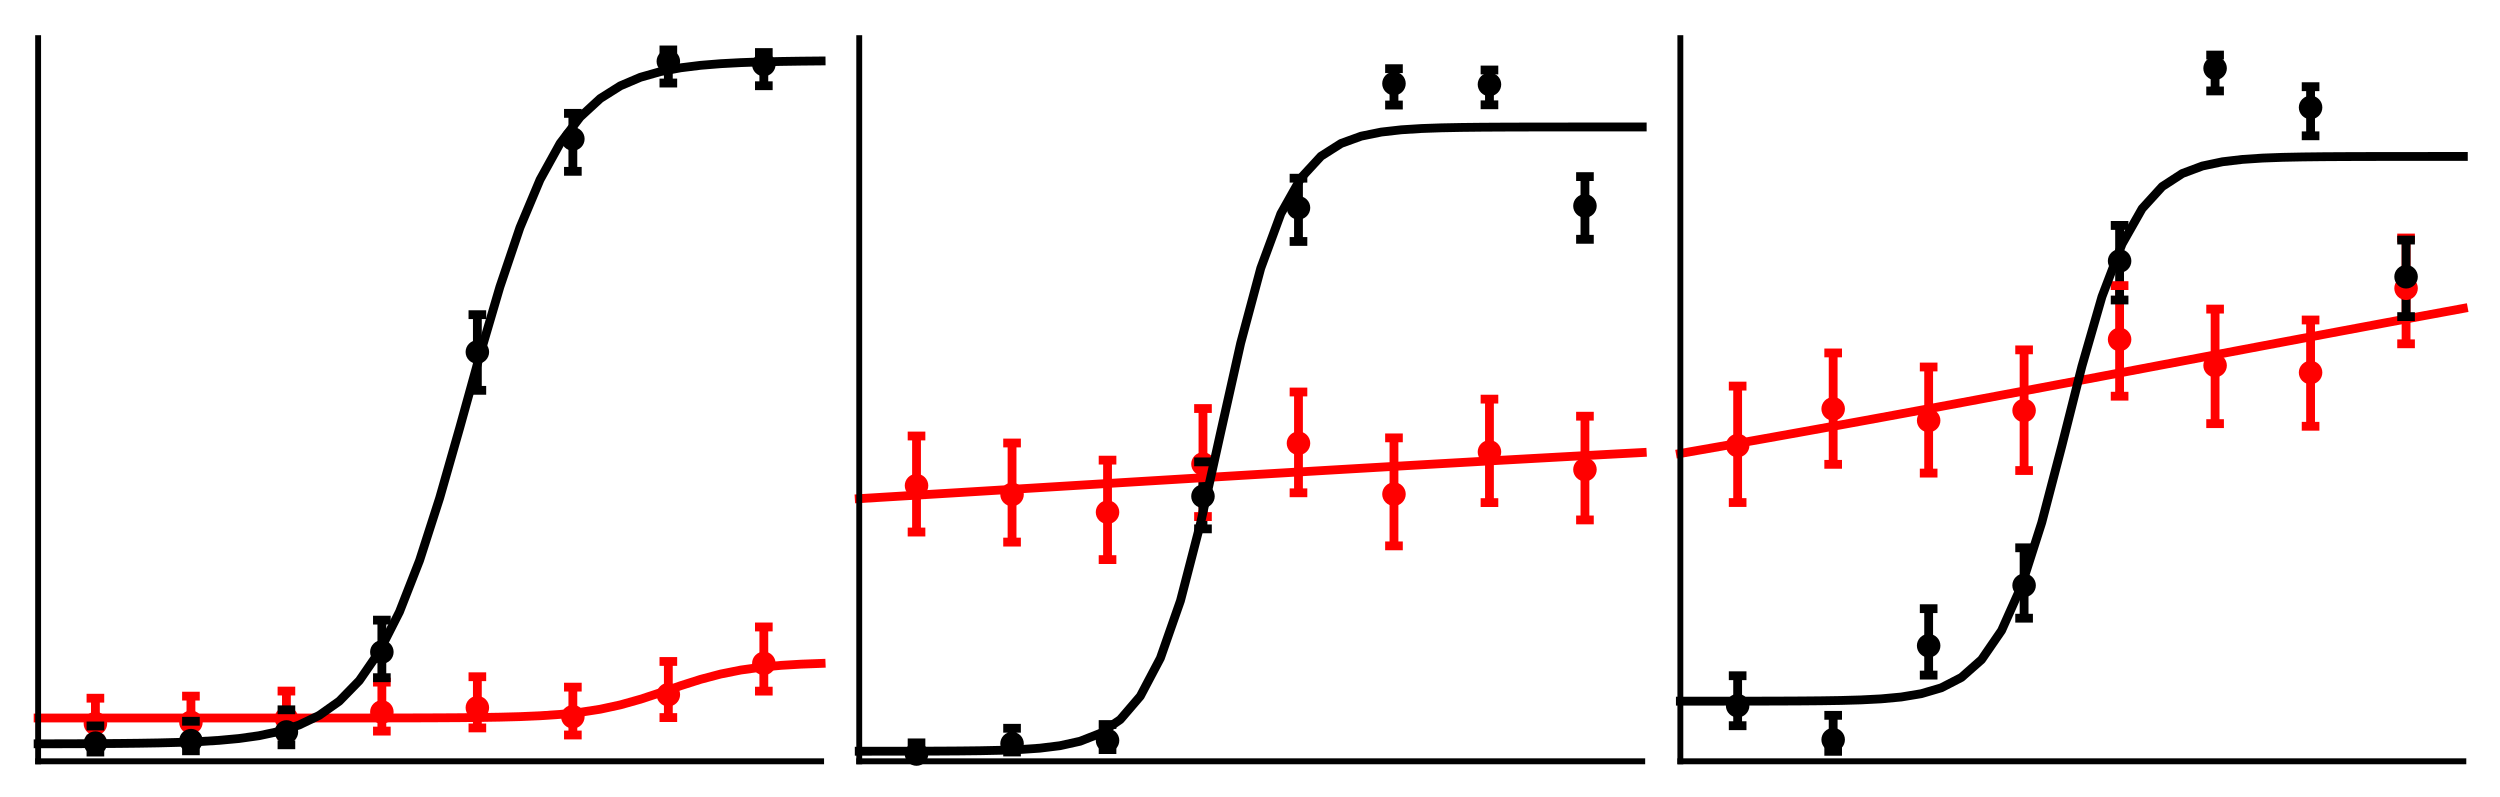 <?xml version="1.0" encoding="utf-8" standalone="no"?>
<!DOCTYPE svg PUBLIC "-//W3C//DTD SVG 1.1//EN"
  "http://www.w3.org/Graphics/SVG/1.1/DTD/svg11.dtd">
<!-- Created with matplotlib (http://matplotlib.org/) -->
<svg height="271pt" version="1.1" viewBox="0 0 850 271" width="850pt" xmlns="http://www.w3.org/2000/svg" xmlns:xlink="http://www.w3.org/1999/xlink">
 <defs>
  <style type="text/css">
*{stroke-linecap:butt;stroke-linejoin:round;stroke-miterlimit:100000;}
  </style>
 </defs>
 <g id="figure_1">
  <g id="patch_1">
   <path d="M 0 271.8 
L 850.5 271.8 
L 850.5 0 
L 0 0 
z
" style="fill:#ffffff;"/>
  </g>
  <g id="axes_1">
   <g id="patch_2">
    <path d="M 12.96 258.84 
L 279.18 258.84 
L 279.18 12.96 
L 12.96 12.96 
z
" style="fill:#ffffff;"/>
   </g>
   <g id="LineCollection_1">
    <path clip-path="url(#p2b6f61f347)" d="M 32.438 251.276 
L 32.438 237.384 
" style="fill:none;stroke:#ff0000;stroke-width:3.0;"/>
    <path clip-path="url(#p2b6f61f347)" d="M 64.917 251.023 
L 64.917 236.689 
" style="fill:none;stroke:#ff0000;stroke-width:3.0;"/>
    <path clip-path="url(#p2b6f61f347)" d="M 97.382 250.071 
L 97.382 234.965 
" style="fill:none;stroke:#ff0000;stroke-width:3.0;"/>
    <path clip-path="url(#p2b6f61f347)" d="M 129.832 248.574 
L 129.832 231.932 
" style="fill:none;stroke:#ff0000;stroke-width:3.0;"/>
    <path clip-path="url(#p2b6f61f347)" d="M 162.303 247.503 
L 162.303 230.09 
" style="fill:none;stroke:#ff0000;stroke-width:3.0;"/>
    <path clip-path="url(#p2b6f61f347)" d="M 194.771 249.901 
L 194.771 233.627 
" style="fill:none;stroke:#ff0000;stroke-width:3.0;"/>
    <path clip-path="url(#p2b6f61f347)" d="M 227.236 243.975 
L 227.236 224.893 
" style="fill:none;stroke:#ff0000;stroke-width:3.0;"/>
    <path clip-path="url(#p2b6f61f347)" d="M 259.702 234.981 
L 259.702 213.17 
" style="fill:none;stroke:#ff0000;stroke-width:3.0;"/>
   </g>
   <g id="LineCollection_2">
    <path clip-path="url(#p2b6f61f347)" d="M 32.438 255.692 
L 32.438 246.829 
" style="fill:none;stroke:#000000;stroke-width:3.0;"/>
    <path clip-path="url(#p2b6f61f347)" d="M 64.917 255.263 
L 64.917 245.229 
" style="fill:none;stroke:#000000;stroke-width:3.0;"/>
    <path clip-path="url(#p2b6f61f347)" d="M 97.382 253.231 
L 97.382 241.331 
" style="fill:none;stroke:#000000;stroke-width:3.0;"/>
    <path clip-path="url(#p2b6f61f347)" d="M 129.832 230.419 
L 129.832 210.851 
" style="fill:none;stroke:#000000;stroke-width:3.0;"/>
    <path clip-path="url(#p2b6f61f347)" d="M 162.303 132.72 
L 162.303 106.993 
" style="fill:none;stroke:#000000;stroke-width:3.0;"/>
    <path clip-path="url(#p2b6f61f347)" d="M 194.771 58.257 
L 194.771 38.544 
" style="fill:none;stroke:#000000;stroke-width:3.0;"/>
    <path clip-path="url(#p2b6f61f347)" d="M 227.236 28.231 
L 227.236 16.985 
" style="fill:none;stroke:#000000;stroke-width:3.0;"/>
    <path clip-path="url(#p2b6f61f347)" d="M 259.702 29.155 
L 259.702 17.864 
" style="fill:none;stroke:#000000;stroke-width:3.0;"/>
   </g>
   <g id="line2d_1">
    <defs>
     <path d="M 3 0 
L -3 -0 
" id="m8c928f6797" style="stroke:#ff0000;stroke-width:3.0;"/>
    </defs>
    <g clip-path="url(#p2b6f61f347)">
     <use style="fill:#ff0000;stroke:#ff0000;stroke-width:3.0;" x="32.438" xlink:href="#m8c928f6797" y="251.276"/>
     <use style="fill:#ff0000;stroke:#ff0000;stroke-width:3.0;" x="64.917" xlink:href="#m8c928f6797" y="251.023"/>
     <use style="fill:#ff0000;stroke:#ff0000;stroke-width:3.0;" x="97.382" xlink:href="#m8c928f6797" y="250.071"/>
     <use style="fill:#ff0000;stroke:#ff0000;stroke-width:3.0;" x="129.832" xlink:href="#m8c928f6797" y="248.574"/>
     <use style="fill:#ff0000;stroke:#ff0000;stroke-width:3.0;" x="162.303" xlink:href="#m8c928f6797" y="247.503"/>
     <use style="fill:#ff0000;stroke:#ff0000;stroke-width:3.0;" x="194.771" xlink:href="#m8c928f6797" y="249.901"/>
     <use style="fill:#ff0000;stroke:#ff0000;stroke-width:3.0;" x="227.236" xlink:href="#m8c928f6797" y="243.975"/>
     <use style="fill:#ff0000;stroke:#ff0000;stroke-width:3.0;" x="259.702" xlink:href="#m8c928f6797" y="234.981"/>
    </g>
   </g>
   <g id="line2d_2">
    <g clip-path="url(#p2b6f61f347)">
     <use style="fill:#ff0000;stroke:#ff0000;stroke-width:3.0;" x="32.438" xlink:href="#m8c928f6797" y="237.384"/>
     <use style="fill:#ff0000;stroke:#ff0000;stroke-width:3.0;" x="64.917" xlink:href="#m8c928f6797" y="236.689"/>
     <use style="fill:#ff0000;stroke:#ff0000;stroke-width:3.0;" x="97.382" xlink:href="#m8c928f6797" y="234.965"/>
     <use style="fill:#ff0000;stroke:#ff0000;stroke-width:3.0;" x="129.832" xlink:href="#m8c928f6797" y="231.932"/>
     <use style="fill:#ff0000;stroke:#ff0000;stroke-width:3.0;" x="162.303" xlink:href="#m8c928f6797" y="230.09"/>
     <use style="fill:#ff0000;stroke:#ff0000;stroke-width:3.0;" x="194.771" xlink:href="#m8c928f6797" y="233.627"/>
     <use style="fill:#ff0000;stroke:#ff0000;stroke-width:3.0;" x="227.236" xlink:href="#m8c928f6797" y="224.893"/>
     <use style="fill:#ff0000;stroke:#ff0000;stroke-width:3.0;" x="259.702" xlink:href="#m8c928f6797" y="213.17"/>
    </g>
   </g>
   <g id="line2d_3">
    <defs>
     <path d="M 0 4 
C 1.061 4 2.078 3.579 2.828 2.828 
C 3.579 2.078 4 1.061 4 0 
C 4 -1.061 3.579 -2.078 2.828 -2.828 
C 2.078 -3.579 1.061 -4 0 -4 
C -1.061 -4 -2.078 -3.579 -2.828 -2.828 
C -3.579 -2.078 -4 -1.061 -4 0 
C -4 1.061 -3.579 2.078 -2.828 2.828 
C -2.078 3.579 -1.061 4 0 4 
z
" id="m39711f5146"/>
    </defs>
    <g>
     <use style="fill:#ff0000;" x="32.438" xlink:href="#m39711f5146" y="246.003"/>
     <use style="fill:#ff0000;" x="64.917" xlink:href="#m39711f5146" y="245.577"/>
     <use style="fill:#ff0000;" x="97.382" xlink:href="#m39711f5146" y="244.254"/>
     <use style="fill:#ff0000;" x="129.832" xlink:href="#m39711f5146" y="242.075"/>
     <use style="fill:#ff0000;" x="162.303" xlink:href="#m39711f5146" y="240.627"/>
     <use style="fill:#ff0000;" x="194.771" xlink:href="#m39711f5146" y="243.691"/>
     <use style="fill:#ff0000;" x="227.236" xlink:href="#m39711f5146" y="236.178"/>
     <use style="fill:#ff0000;" x="259.702" xlink:href="#m39711f5146" y="225.555"/>
    </g>
   </g>
   <g id="line2d_4">
    <path d="M 12.96 244.124 
L 19.786 244.124 
L 26.612 244.124 
L 33.438 244.124 
L 40.265 244.124 
L 47.091 244.124 
L 53.917 244.124 
L 60.743 244.124 
L 67.569 244.124 
L 74.395 244.124 
L 81.222 244.124 
L 88.048 244.123 
L 94.874 244.123 
L 101.7 244.122 
L 108.526 244.121 
L 115.352 244.119 
L 122.178 244.115 
L 129.005 244.109 
L 135.831 244.1 
L 142.657 244.084 
L 149.483 244.058 
L 156.309 244.016 
L 163.135 243.947 
L 169.962 243.834 
L 176.788 243.652 
L 183.614 243.359 
L 190.44 242.897 
L 197.266 242.186 
L 204.092 241.133 
L 210.918 239.656 
L 217.745 237.742 
L 224.571 235.495 
L 231.397 233.147 
L 238.223 230.971 
L 245.049 229.17 
L 251.875 227.812 
L 258.702 226.86 
L 265.528 226.224 
L 272.354 225.815 
L 279.18 225.557 
" style="fill:none;stroke:#ff0000;stroke-linecap:square;stroke-width:3.0;"/>
   </g>
   <g id="line2d_5">
    <defs>
     <path d="M 3 0 
L -3 -0 
" id="m0402f01389" style="stroke:#000000;stroke-width:3.0;"/>
    </defs>
    <g clip-path="url(#p2b6f61f347)">
     <use style="stroke:#000000;stroke-width:3.0;" x="32.438" xlink:href="#m0402f01389" y="255.692"/>
     <use style="stroke:#000000;stroke-width:3.0;" x="64.917" xlink:href="#m0402f01389" y="255.263"/>
     <use style="stroke:#000000;stroke-width:3.0;" x="97.382" xlink:href="#m0402f01389" y="253.231"/>
     <use style="stroke:#000000;stroke-width:3.0;" x="129.832" xlink:href="#m0402f01389" y="230.419"/>
     <use style="stroke:#000000;stroke-width:3.0;" x="162.303" xlink:href="#m0402f01389" y="132.72"/>
     <use style="stroke:#000000;stroke-width:3.0;" x="194.771" xlink:href="#m0402f01389" y="58.257"/>
     <use style="stroke:#000000;stroke-width:3.0;" x="227.236" xlink:href="#m0402f01389" y="28.231"/>
     <use style="stroke:#000000;stroke-width:3.0;" x="259.702" xlink:href="#m0402f01389" y="29.155"/>
    </g>
   </g>
   <g id="line2d_6">
    <g clip-path="url(#p2b6f61f347)">
     <use style="stroke:#000000;stroke-width:3.0;" x="32.438" xlink:href="#m0402f01389" y="246.829"/>
     <use style="stroke:#000000;stroke-width:3.0;" x="64.917" xlink:href="#m0402f01389" y="245.229"/>
     <use style="stroke:#000000;stroke-width:3.0;" x="97.382" xlink:href="#m0402f01389" y="241.331"/>
     <use style="stroke:#000000;stroke-width:3.0;" x="129.832" xlink:href="#m0402f01389" y="210.851"/>
     <use style="stroke:#000000;stroke-width:3.0;" x="162.303" xlink:href="#m0402f01389" y="106.993"/>
     <use style="stroke:#000000;stroke-width:3.0;" x="194.771" xlink:href="#m0402f01389" y="38.544"/>
     <use style="stroke:#000000;stroke-width:3.0;" x="227.236" xlink:href="#m0402f01389" y="16.985"/>
     <use style="stroke:#000000;stroke-width:3.0;" x="259.702" xlink:href="#m0402f01389" y="17.864"/>
    </g>
   </g>
   <g id="line2d_7">
    <defs>
     <path d="M 0 4 
C 1.061 4 2.078 3.579 2.828 2.828 
C 3.579 2.078 4 1.061 4 0 
C 4 -1.061 3.579 -2.078 2.828 -2.828 
C 2.078 -3.579 1.061 -4 0 -4 
C -1.061 -4 -2.078 -3.579 -2.828 -2.828 
C -3.579 -2.078 -4 -1.061 -4 0 
C -4 1.061 -3.579 2.078 -2.828 2.828 
C -2.078 3.579 -1.061 4 0 4 
z
" id="maf34d02786"/>
    </defs>
    <g>
     <use x="32.438" xlink:href="#maf34d02786" y="252.654"/>
     <use x="64.917" xlink:href="#maf34d02786" y="251.815"/>
     <use x="97.382" xlink:href="#maf34d02786" y="248.86"/>
     <use x="129.832" xlink:href="#maf34d02786" y="221.681"/>
     <use x="162.303" xlink:href="#maf34d02786" y="119.676"/>
     <use x="194.771" xlink:href="#maf34d02786" y="47.229"/>
     <use x="227.236" xlink:href="#maf34d02786" y="20.86"/>
     <use x="259.702" xlink:href="#maf34d02786" y="21.934"/>
    </g>
   </g>
   <g id="line2d_8">
    <path d="M 12.96 252.895 
L 19.786 252.882 
L 26.612 252.861 
L 33.438 252.828 
L 40.265 252.779 
L 47.091 252.704 
L 53.917 252.588 
L 60.743 252.411 
L 67.569 252.141 
L 74.395 251.728 
L 81.222 251.098 
L 88.048 250.14 
L 94.874 248.688 
L 101.7 246.5 
L 108.526 243.229 
L 115.352 238.398 
L 122.178 231.392 
L 129.005 221.494 
L 135.831 208.016 
L 142.657 190.551 
L 149.483 169.323 
L 156.309 145.44 
L 163.135 120.796 
L 169.962 97.534 
L 176.788 77.353 
L 183.614 61.086 
L 190.44 48.735 
L 197.266 39.775 
L 204.092 33.488 
L 210.918 29.18 
L 217.745 26.274 
L 224.571 24.336 
L 231.397 23.053 
L 238.223 22.207 
L 245.049 21.652 
L 251.875 21.288 
L 258.702 21.05 
L 265.528 20.894 
L 272.354 20.792 
L 279.18 20.725 
" style="fill:none;stroke:#000000;stroke-linecap:square;stroke-width:3.0;"/>
   </g>
   <g id="patch_3">
    <path d="M 12.96 258.84 
L 279.18 258.84 
" style="fill:none;stroke:#000000;stroke-linecap:square;stroke-linejoin:miter;stroke-width:2.0;"/>
   </g>
   <g id="patch_4">
    <path d="M 12.96 258.84 
L 12.96 12.96 
" style="fill:none;stroke:#000000;stroke-linecap:square;stroke-linejoin:miter;stroke-width:2.0;"/>
   </g>
   <g id="matplotlib.axis_1">
    <g id="xtick_1"/>
    <g id="xtick_2"/>
    <g id="xtick_3"/>
    <g id="xtick_4"/>
    <g id="xtick_5"/>
    <g id="xtick_6"/>
    <g id="xtick_7"/>
    <g id="xtick_8"/>
   </g>
   <g id="matplotlib.axis_2">
    <g id="ytick_1"/>
    <g id="ytick_2"/>
    <g id="ytick_3"/>
    <g id="ytick_4"/>
    <g id="ytick_5"/>
    <g id="ytick_6"/>
   </g>
  </g>
  <g id="axes_2">
   <g id="patch_5">
    <path d="M 292.14 258.84 
L 558.36 258.84 
L 558.36 12.96 
L 292.14 12.96 
z
" style="fill:#ffffff;"/>
   </g>
   <g id="LineCollection_3">
    <path clip-path="url(#p901fac48e9)" d="M 311.618 180.891 
L 311.618 148.245 
" style="fill:none;stroke:#ff0000;stroke-width:3.0;"/>
    <path clip-path="url(#p901fac48e9)" d="M 344.097 184.311 
L 344.097 150.62 
" style="fill:none;stroke:#ff0000;stroke-width:3.0;"/>
    <path clip-path="url(#p901fac48e9)" d="M 376.562 190.257 
L 376.562 156.441 
" style="fill:none;stroke:#ff0000;stroke-width:3.0;"/>
    <path clip-path="url(#p901fac48e9)" d="M 409.012 175.633 
L 409.012 138.905 
" style="fill:none;stroke:#ff0000;stroke-width:3.0;"/>
    <path clip-path="url(#p901fac48e9)" d="M 441.483 167.552 
L 441.483 133.273 
" style="fill:none;stroke:#ff0000;stroke-width:3.0;"/>
    <path clip-path="url(#p901fac48e9)" d="M 473.951 185.595 
L 473.951 148.882 
" style="fill:none;stroke:#ff0000;stroke-width:3.0;"/>
    <path clip-path="url(#p901fac48e9)" d="M 506.416 170.876 
L 506.416 135.698 
" style="fill:none;stroke:#ff0000;stroke-width:3.0;"/>
    <path clip-path="url(#p901fac48e9)" d="M 538.882 176.779 
L 538.882 141.506 
" style="fill:none;stroke:#ff0000;stroke-width:3.0;"/>
   </g>
   <g id="LineCollection_4">
    <path clip-path="url(#p901fac48e9)" d="M 311.618 257.88 
L 311.618 252.573 
" style="fill:none;stroke:#000000;stroke-width:3.0;"/>
    <path clip-path="url(#p901fac48e9)" d="M 344.097 255.672 
L 344.097 247.604 
" style="fill:none;stroke:#000000;stroke-width:3.0;"/>
    <path clip-path="url(#p901fac48e9)" d="M 376.562 254.868 
L 376.562 246.344 
" style="fill:none;stroke:#000000;stroke-width:3.0;"/>
    <path clip-path="url(#p901fac48e9)" d="M 409.012 179.812 
L 409.012 157.029 
" style="fill:none;stroke:#000000;stroke-width:3.0;"/>
    <path clip-path="url(#p901fac48e9)" d="M 441.483 82.104 
L 441.483 60.587 
" style="fill:none;stroke:#000000;stroke-width:3.0;"/>
    <path clip-path="url(#p901fac48e9)" d="M 473.951 35.711 
L 473.951 23.345 
" style="fill:none;stroke:#000000;stroke-width:3.0;"/>
    <path clip-path="url(#p901fac48e9)" d="M 506.416 35.625 
L 506.416 23.797 
" style="fill:none;stroke:#000000;stroke-width:3.0;"/>
    <path clip-path="url(#p901fac48e9)" d="M 538.882 81.365 
L 538.882 60.048 
" style="fill:none;stroke:#000000;stroke-width:3.0;"/>
   </g>
   <g id="line2d_9">
    <g clip-path="url(#p901fac48e9)">
     <use style="fill:#ff0000;stroke:#ff0000;stroke-width:3.0;" x="311.618" xlink:href="#m8c928f6797" y="180.891"/>
     <use style="fill:#ff0000;stroke:#ff0000;stroke-width:3.0;" x="344.097" xlink:href="#m8c928f6797" y="184.311"/>
     <use style="fill:#ff0000;stroke:#ff0000;stroke-width:3.0;" x="376.562" xlink:href="#m8c928f6797" y="190.257"/>
     <use style="fill:#ff0000;stroke:#ff0000;stroke-width:3.0;" x="409.012" xlink:href="#m8c928f6797" y="175.633"/>
     <use style="fill:#ff0000;stroke:#ff0000;stroke-width:3.0;" x="441.483" xlink:href="#m8c928f6797" y="167.552"/>
     <use style="fill:#ff0000;stroke:#ff0000;stroke-width:3.0;" x="473.951" xlink:href="#m8c928f6797" y="185.595"/>
     <use style="fill:#ff0000;stroke:#ff0000;stroke-width:3.0;" x="506.416" xlink:href="#m8c928f6797" y="170.876"/>
     <use style="fill:#ff0000;stroke:#ff0000;stroke-width:3.0;" x="538.882" xlink:href="#m8c928f6797" y="176.779"/>
    </g>
   </g>
   <g id="line2d_10">
    <g clip-path="url(#p901fac48e9)">
     <use style="fill:#ff0000;stroke:#ff0000;stroke-width:3.0;" x="311.618" xlink:href="#m8c928f6797" y="148.245"/>
     <use style="fill:#ff0000;stroke:#ff0000;stroke-width:3.0;" x="344.097" xlink:href="#m8c928f6797" y="150.62"/>
     <use style="fill:#ff0000;stroke:#ff0000;stroke-width:3.0;" x="376.562" xlink:href="#m8c928f6797" y="156.441"/>
     <use style="fill:#ff0000;stroke:#ff0000;stroke-width:3.0;" x="409.012" xlink:href="#m8c928f6797" y="138.905"/>
     <use style="fill:#ff0000;stroke:#ff0000;stroke-width:3.0;" x="441.483" xlink:href="#m8c928f6797" y="133.273"/>
     <use style="fill:#ff0000;stroke:#ff0000;stroke-width:3.0;" x="473.951" xlink:href="#m8c928f6797" y="148.882"/>
     <use style="fill:#ff0000;stroke:#ff0000;stroke-width:3.0;" x="506.416" xlink:href="#m8c928f6797" y="135.698"/>
     <use style="fill:#ff0000;stroke:#ff0000;stroke-width:3.0;" x="538.882" xlink:href="#m8c928f6797" y="141.506"/>
    </g>
   </g>
   <g id="line2d_11">
    <g>
     <use style="fill:#ff0000;" x="311.618" xlink:href="#m39711f5146" y="165.113"/>
     <use style="fill:#ff0000;" x="344.097" xlink:href="#m39711f5146" y="168.114"/>
     <use style="fill:#ff0000;" x="376.562" xlink:href="#m39711f5146" y="174.148"/>
     <use style="fill:#ff0000;" x="409.012" xlink:href="#m39711f5146" y="157.773"/>
     <use style="fill:#ff0000;" x="441.483" xlink:href="#m39711f5146" y="150.704"/>
     <use style="fill:#ff0000;" x="473.951" xlink:href="#m39711f5146" y="168.005"/>
     <use style="fill:#ff0000;" x="506.416" xlink:href="#m39711f5146" y="153.658"/>
     <use style="fill:#ff0000;" x="538.882" xlink:href="#m39711f5146" y="159.65"/>
    </g>
   </g>
   <g id="line2d_12">
    <path d="M 292.14 169.538 
L 298.966 169.124 
L 305.792 168.709 
L 312.618 168.293 
L 319.445 167.877 
L 326.271 167.46 
L 333.097 167.044 
L 339.923 166.626 
L 346.749 166.209 
L 353.575 165.792 
L 360.402 165.375 
L 367.228 164.958 
L 374.054 164.542 
L 380.88 164.126 
L 387.706 163.711 
L 394.532 163.297 
L 401.358 162.883 
L 408.185 162.47 
L 415.011 162.059 
L 421.837 161.649 
L 428.663 161.24 
L 435.489 160.832 
L 442.315 160.426 
L 449.142 160.022 
L 455.968 159.619 
L 462.794 159.219 
L 469.62 158.82 
L 476.446 158.423 
L 483.272 158.029 
L 490.098 157.637 
L 496.925 157.247 
L 503.751 156.86 
L 510.577 156.475 
L 517.403 156.093 
L 524.229 155.713 
L 531.055 155.336 
L 537.882 154.962 
L 544.708 154.591 
L 551.534 154.224 
L 558.36 153.859 
" style="fill:none;stroke:#ff0000;stroke-linecap:square;stroke-width:3.0;"/>
   </g>
   <g id="line2d_13">
    <g clip-path="url(#p901fac48e9)">
     <use style="stroke:#000000;stroke-width:3.0;" x="311.618" xlink:href="#m0402f01389" y="257.88"/>
     <use style="stroke:#000000;stroke-width:3.0;" x="344.097" xlink:href="#m0402f01389" y="255.672"/>
     <use style="stroke:#000000;stroke-width:3.0;" x="376.562" xlink:href="#m0402f01389" y="254.868"/>
     <use style="stroke:#000000;stroke-width:3.0;" x="409.012" xlink:href="#m0402f01389" y="179.812"/>
     <use style="stroke:#000000;stroke-width:3.0;" x="441.483" xlink:href="#m0402f01389" y="82.104"/>
     <use style="stroke:#000000;stroke-width:3.0;" x="473.951" xlink:href="#m0402f01389" y="35.711"/>
     <use style="stroke:#000000;stroke-width:3.0;" x="506.416" xlink:href="#m0402f01389" y="35.625"/>
     <use style="stroke:#000000;stroke-width:3.0;" x="538.882" xlink:href="#m0402f01389" y="81.365"/>
    </g>
   </g>
   <g id="line2d_14">
    <g clip-path="url(#p901fac48e9)">
     <use style="stroke:#000000;stroke-width:3.0;" x="311.618" xlink:href="#m0402f01389" y="252.573"/>
     <use style="stroke:#000000;stroke-width:3.0;" x="344.097" xlink:href="#m0402f01389" y="247.604"/>
     <use style="stroke:#000000;stroke-width:3.0;" x="376.562" xlink:href="#m0402f01389" y="246.344"/>
     <use style="stroke:#000000;stroke-width:3.0;" x="409.012" xlink:href="#m0402f01389" y="157.029"/>
     <use style="stroke:#000000;stroke-width:3.0;" x="441.483" xlink:href="#m0402f01389" y="60.587"/>
     <use style="stroke:#000000;stroke-width:3.0;" x="473.951" xlink:href="#m0402f01389" y="23.345"/>
     <use style="stroke:#000000;stroke-width:3.0;" x="506.416" xlink:href="#m0402f01389" y="23.797"/>
     <use style="stroke:#000000;stroke-width:3.0;" x="538.882" xlink:href="#m0402f01389" y="60.048"/>
    </g>
   </g>
   <g id="line2d_15">
    <g>
     <use x="311.618" xlink:href="#maf34d02786" y="256.375"/>
     <use x="344.097" xlink:href="#maf34d02786" y="252.843"/>
     <use x="376.562" xlink:href="#maf34d02786" y="251.76"/>
     <use x="409.012" xlink:href="#maf34d02786" y="168.724"/>
     <use x="441.483" xlink:href="#maf34d02786" y="70.653"/>
     <use x="473.951" xlink:href="#maf34d02786" y="28.411"/>
     <use x="506.416" xlink:href="#maf34d02786" y="28.706"/>
     <use x="538.882" xlink:href="#maf34d02786" y="70.015"/>
    </g>
   </g>
   <g id="line2d_16">
    <path d="M 292.14 255.419 
L 298.966 255.415 
L 305.792 255.407 
L 312.618 255.394 
L 319.445 255.37 
L 326.271 255.326 
L 333.097 255.247 
L 339.923 255.104 
L 346.749 254.845 
L 353.575 254.377 
L 360.402 253.534 
L 367.228 252.025 
L 374.054 249.346 
L 380.88 244.662 
L 387.706 236.697 
L 394.532 223.764 
L 401.358 204.259 
L 408.185 177.897 
L 415.011 147.086 
L 421.837 116.644 
L 428.663 91.167 
L 435.489 72.648 
L 442.315 60.518 
L 449.142 53.107 
L 455.968 48.77 
L 462.794 46.296 
L 469.62 44.904 
L 476.446 44.128 
L 483.272 43.698 
L 490.098 43.459 
L 496.925 43.327 
L 503.751 43.254 
L 510.577 43.214 
L 517.403 43.192 
L 524.229 43.18 
L 531.055 43.173 
L 537.882 43.169 
L 544.708 43.167 
L 551.534 43.166 
L 558.36 43.165 
" style="fill:none;stroke:#000000;stroke-linecap:square;stroke-width:3.0;"/>
   </g>
   <g id="patch_6">
    <path d="M 292.14 258.84 
L 558.36 258.84 
" style="fill:none;stroke:#000000;stroke-linecap:square;stroke-linejoin:miter;stroke-width:2.0;"/>
   </g>
   <g id="patch_7">
    <path d="M 292.14 258.84 
L 292.14 12.96 
" style="fill:none;stroke:#000000;stroke-linecap:square;stroke-linejoin:miter;stroke-width:2.0;"/>
   </g>
   <g id="matplotlib.axis_3">
    <g id="xtick_9"/>
    <g id="xtick_10"/>
    <g id="xtick_11"/>
    <g id="xtick_12"/>
    <g id="xtick_13"/>
    <g id="xtick_14"/>
    <g id="xtick_15"/>
    <g id="xtick_16"/>
   </g>
   <g id="matplotlib.axis_4">
    <g id="ytick_7"/>
    <g id="ytick_8"/>
    <g id="ytick_9"/>
    <g id="ytick_10"/>
    <g id="ytick_11"/>
    <g id="ytick_12"/>
   </g>
  </g>
  <g id="axes_3">
   <g id="patch_8">
    <path d="M 571.32 258.84 
L 837.54 258.84 
L 837.54 12.96 
L 571.32 12.96 
z
" style="fill:#ffffff;"/>
   </g>
   <g id="LineCollection_5">
    <path clip-path="url(#pf35166379d)" d="M 590.798 170.869 
L 590.798 131.277 
" style="fill:none;stroke:#ff0000;stroke-width:3.0;"/>
    <path clip-path="url(#pf35166379d)" d="M 623.277 157.873 
L 623.277 120.004 
" style="fill:none;stroke:#ff0000;stroke-width:3.0;"/>
    <path clip-path="url(#pf35166379d)" d="M 655.742 160.852 
L 655.742 124.774 
" style="fill:none;stroke:#ff0000;stroke-width:3.0;"/>
    <path clip-path="url(#pf35166379d)" d="M 688.192 159.982 
L 688.192 118.953 
" style="fill:none;stroke:#ff0000;stroke-width:3.0;"/>
    <path clip-path="url(#pf35166379d)" d="M 720.663 134.701 
L 720.663 97.104 
" style="fill:none;stroke:#ff0000;stroke-width:3.0;"/>
    <path clip-path="url(#pf35166379d)" d="M 753.131 144.034 
L 753.131 105.096 
" style="fill:none;stroke:#ff0000;stroke-width:3.0;"/>
    <path clip-path="url(#pf35166379d)" d="M 785.596 144.932 
L 785.596 108.793 
" style="fill:none;stroke:#ff0000;stroke-width:3.0;"/>
    <path clip-path="url(#pf35166379d)" d="M 818.062 116.892 
L 818.062 80.921 
" style="fill:none;stroke:#ff0000;stroke-width:3.0;"/>
   </g>
   <g id="LineCollection_6">
    <path clip-path="url(#pf35166379d)" d="M 590.798 246.741 
L 590.798 229.751 
" style="fill:none;stroke:#000000;stroke-width:3.0;"/>
    <path clip-path="url(#pf35166379d)" d="M 623.277 255.459 
L 623.277 243.206 
" style="fill:none;stroke:#000000;stroke-width:3.0;"/>
    <path clip-path="url(#pf35166379d)" d="M 655.742 229.535 
L 655.742 206.951 
" style="fill:none;stroke:#000000;stroke-width:3.0;"/>
    <path clip-path="url(#pf35166379d)" d="M 688.192 210.19 
L 688.192 186.255 
" style="fill:none;stroke:#000000;stroke-width:3.0;"/>
    <path clip-path="url(#pf35166379d)" d="M 720.663 102.002 
L 720.663 76.65 
" style="fill:none;stroke:#000000;stroke-width:3.0;"/>
    <path clip-path="url(#pf35166379d)" d="M 753.131 30.923 
L 753.131 18.719 
" style="fill:none;stroke:#000000;stroke-width:3.0;"/>
    <path clip-path="url(#pf35166379d)" d="M 785.596 46.178 
L 785.596 29.478 
" style="fill:none;stroke:#000000;stroke-width:3.0;"/>
    <path clip-path="url(#pf35166379d)" d="M 818.062 107.64 
L 818.062 81.618 
" style="fill:none;stroke:#000000;stroke-width:3.0;"/>
   </g>
   <g id="line2d_17">
    <g clip-path="url(#pf35166379d)">
     <use style="fill:#ff0000;stroke:#ff0000;stroke-width:3.0;" x="590.798" xlink:href="#m8c928f6797" y="170.869"/>
     <use style="fill:#ff0000;stroke:#ff0000;stroke-width:3.0;" x="623.277" xlink:href="#m8c928f6797" y="157.873"/>
     <use style="fill:#ff0000;stroke:#ff0000;stroke-width:3.0;" x="655.742" xlink:href="#m8c928f6797" y="160.852"/>
     <use style="fill:#ff0000;stroke:#ff0000;stroke-width:3.0;" x="688.192" xlink:href="#m8c928f6797" y="159.982"/>
     <use style="fill:#ff0000;stroke:#ff0000;stroke-width:3.0;" x="720.663" xlink:href="#m8c928f6797" y="134.701"/>
     <use style="fill:#ff0000;stroke:#ff0000;stroke-width:3.0;" x="753.131" xlink:href="#m8c928f6797" y="144.034"/>
     <use style="fill:#ff0000;stroke:#ff0000;stroke-width:3.0;" x="785.596" xlink:href="#m8c928f6797" y="144.932"/>
     <use style="fill:#ff0000;stroke:#ff0000;stroke-width:3.0;" x="818.062" xlink:href="#m8c928f6797" y="116.892"/>
    </g>
   </g>
   <g id="line2d_18">
    <g clip-path="url(#pf35166379d)">
     <use style="fill:#ff0000;stroke:#ff0000;stroke-width:3.0;" x="590.798" xlink:href="#m8c928f6797" y="131.277"/>
     <use style="fill:#ff0000;stroke:#ff0000;stroke-width:3.0;" x="623.277" xlink:href="#m8c928f6797" y="120.004"/>
     <use style="fill:#ff0000;stroke:#ff0000;stroke-width:3.0;" x="655.742" xlink:href="#m8c928f6797" y="124.774"/>
     <use style="fill:#ff0000;stroke:#ff0000;stroke-width:3.0;" x="688.192" xlink:href="#m8c928f6797" y="118.953"/>
     <use style="fill:#ff0000;stroke:#ff0000;stroke-width:3.0;" x="720.663" xlink:href="#m8c928f6797" y="97.104"/>
     <use style="fill:#ff0000;stroke:#ff0000;stroke-width:3.0;" x="753.131" xlink:href="#m8c928f6797" y="105.096"/>
     <use style="fill:#ff0000;stroke:#ff0000;stroke-width:3.0;" x="785.596" xlink:href="#m8c928f6797" y="108.793"/>
     <use style="fill:#ff0000;stroke:#ff0000;stroke-width:3.0;" x="818.062" xlink:href="#m8c928f6797" y="80.921"/>
    </g>
   </g>
   <g id="line2d_19">
    <g>
     <use style="fill:#ff0000;" x="590.798" xlink:href="#m39711f5146" y="151.484"/>
     <use style="fill:#ff0000;" x="623.277" xlink:href="#m39711f5146" y="139.012"/>
     <use style="fill:#ff0000;" x="655.742" xlink:href="#m39711f5146" y="142.966"/>
     <use style="fill:#ff0000;" x="688.192" xlink:href="#m39711f5146" y="139.57"/>
     <use style="fill:#ff0000;" x="720.663" xlink:href="#m39711f5146" y="115.41"/>
     <use style="fill:#ff0000;" x="753.131" xlink:href="#m39711f5146" y="124.271"/>
     <use style="fill:#ff0000;" x="785.596" xlink:href="#m39711f5146" y="126.662"/>
     <use style="fill:#ff0000;" x="818.062" xlink:href="#m39711f5146" y="98.013"/>
    </g>
   </g>
   <g id="line2d_20">
    <path d="M 571.32 154.17 
L 578.146 152.98 
L 584.972 151.783 
L 591.798 150.578 
L 598.625 149.365 
L 605.451 148.146 
L 612.277 146.919 
L 619.103 145.687 
L 625.929 144.448 
L 632.755 143.203 
L 639.582 141.952 
L 646.408 140.697 
L 653.234 139.436 
L 660.06 138.171 
L 666.886 136.902 
L 673.712 135.628 
L 680.538 134.352 
L 687.365 133.072 
L 694.191 131.789 
L 701.017 130.504 
L 707.843 129.217 
L 714.669 127.928 
L 721.495 126.638 
L 728.322 125.347 
L 735.148 124.055 
L 741.974 122.763 
L 748.8 121.471 
L 755.626 120.179 
L 762.452 118.889 
L 769.278 117.6 
L 776.105 116.312 
L 782.931 115.027 
L 789.757 113.743 
L 796.583 112.463 
L 803.409 111.185 
L 810.235 109.911 
L 817.062 108.641 
L 823.888 107.375 
L 830.714 106.114 
L 837.54 104.857 
" style="fill:none;stroke:#ff0000;stroke-linecap:square;stroke-width:3.0;"/>
   </g>
   <g id="line2d_21">
    <g clip-path="url(#pf35166379d)">
     <use style="stroke:#000000;stroke-width:3.0;" x="590.798" xlink:href="#m0402f01389" y="246.741"/>
     <use style="stroke:#000000;stroke-width:3.0;" x="623.277" xlink:href="#m0402f01389" y="255.459"/>
     <use style="stroke:#000000;stroke-width:3.0;" x="655.742" xlink:href="#m0402f01389" y="229.535"/>
     <use style="stroke:#000000;stroke-width:3.0;" x="688.192" xlink:href="#m0402f01389" y="210.19"/>
     <use style="stroke:#000000;stroke-width:3.0;" x="720.663" xlink:href="#m0402f01389" y="102.002"/>
     <use style="stroke:#000000;stroke-width:3.0;" x="753.131" xlink:href="#m0402f01389" y="30.923"/>
     <use style="stroke:#000000;stroke-width:3.0;" x="785.596" xlink:href="#m0402f01389" y="46.178"/>
     <use style="stroke:#000000;stroke-width:3.0;" x="818.062" xlink:href="#m0402f01389" y="107.64"/>
    </g>
   </g>
   <g id="line2d_22">
    <g clip-path="url(#pf35166379d)">
     <use style="stroke:#000000;stroke-width:3.0;" x="590.798" xlink:href="#m0402f01389" y="229.751"/>
     <use style="stroke:#000000;stroke-width:3.0;" x="623.277" xlink:href="#m0402f01389" y="243.206"/>
     <use style="stroke:#000000;stroke-width:3.0;" x="655.742" xlink:href="#m0402f01389" y="206.951"/>
     <use style="stroke:#000000;stroke-width:3.0;" x="688.192" xlink:href="#m0402f01389" y="186.255"/>
     <use style="stroke:#000000;stroke-width:3.0;" x="720.663" xlink:href="#m0402f01389" y="76.65"/>
     <use style="stroke:#000000;stroke-width:3.0;" x="753.131" xlink:href="#m0402f01389" y="18.719"/>
     <use style="stroke:#000000;stroke-width:3.0;" x="785.596" xlink:href="#m0402f01389" y="29.478"/>
     <use style="stroke:#000000;stroke-width:3.0;" x="818.062" xlink:href="#m0402f01389" y="81.618"/>
    </g>
   </g>
   <g id="line2d_23">
    <g>
     <use x="590.798" xlink:href="#maf34d02786" y="239.926"/>
     <use x="623.277" xlink:href="#maf34d02786" y="251.5"/>
     <use x="655.742" xlink:href="#maf34d02786" y="219.54"/>
     <use x="688.192" xlink:href="#maf34d02786" y="199.031"/>
     <use x="720.663" xlink:href="#maf34d02786" y="88.739"/>
     <use x="753.131" xlink:href="#maf34d02786" y="23.205"/>
     <use x="785.596" xlink:href="#maf34d02786" y="36.538"/>
     <use x="818.062" xlink:href="#maf34d02786" y="94.1"/>
    </g>
   </g>
   <g id="line2d_24">
    <path d="M 571.32 238.398 
L 578.146 238.397 
L 584.972 238.394 
L 591.798 238.388 
L 598.625 238.378 
L 605.451 238.36 
L 612.277 238.327 
L 619.103 238.267 
L 625.929 238.159 
L 632.755 237.965 
L 639.582 237.615 
L 646.408 236.984 
L 653.234 235.854 
L 660.06 233.846 
L 666.886 230.325 
L 673.712 224.293 
L 680.538 214.366 
L 687.365 199.06 
L 694.191 177.68 
L 701.017 151.594 
L 707.843 124.55 
L 714.669 100.857 
L 721.495 82.972 
L 728.322 70.931 
L 735.148 63.437 
L 741.974 58.998 
L 748.8 56.446 
L 755.626 55.003 
L 762.452 54.195 
L 769.278 53.745 
L 776.105 53.496 
L 782.931 53.358 
L 789.757 53.281 
L 796.583 53.239 
L 803.409 53.215 
L 810.235 53.202 
L 817.062 53.195 
L 823.888 53.191 
L 830.714 53.189 
L 837.54 53.188 
" style="fill:none;stroke:#000000;stroke-linecap:square;stroke-width:3.0;"/>
   </g>
   <g id="patch_9">
    <path d="M 571.32 258.84 
L 837.54 258.84 
" style="fill:none;stroke:#000000;stroke-linecap:square;stroke-linejoin:miter;stroke-width:2.0;"/>
   </g>
   <g id="patch_10">
    <path d="M 571.32 258.84 
L 571.32 12.96 
" style="fill:none;stroke:#000000;stroke-linecap:square;stroke-linejoin:miter;stroke-width:2.0;"/>
   </g>
   <g id="matplotlib.axis_5">
    <g id="xtick_17"/>
    <g id="xtick_18"/>
    <g id="xtick_19"/>
    <g id="xtick_20"/>
    <g id="xtick_21"/>
    <g id="xtick_22"/>
    <g id="xtick_23"/>
    <g id="xtick_24"/>
   </g>
   <g id="matplotlib.axis_6">
    <g id="ytick_13"/>
    <g id="ytick_14"/>
    <g id="ytick_15"/>
    <g id="ytick_16"/>
    <g id="ytick_17"/>
    <g id="ytick_18"/>
   </g>
  </g>
 </g>
 <defs>
  <clipPath id="p2b6f61f347">
   <rect height="245.88" width="266.22" x="12.96" y="12.96"/>
  </clipPath>
  <clipPath id="pf35166379d">
   <rect height="245.88" width="266.22" x="571.32" y="12.96"/>
  </clipPath>
  <clipPath id="p901fac48e9">
   <rect height="245.88" width="266.22" x="292.14" y="12.96"/>
  </clipPath>
 </defs>
</svg>
